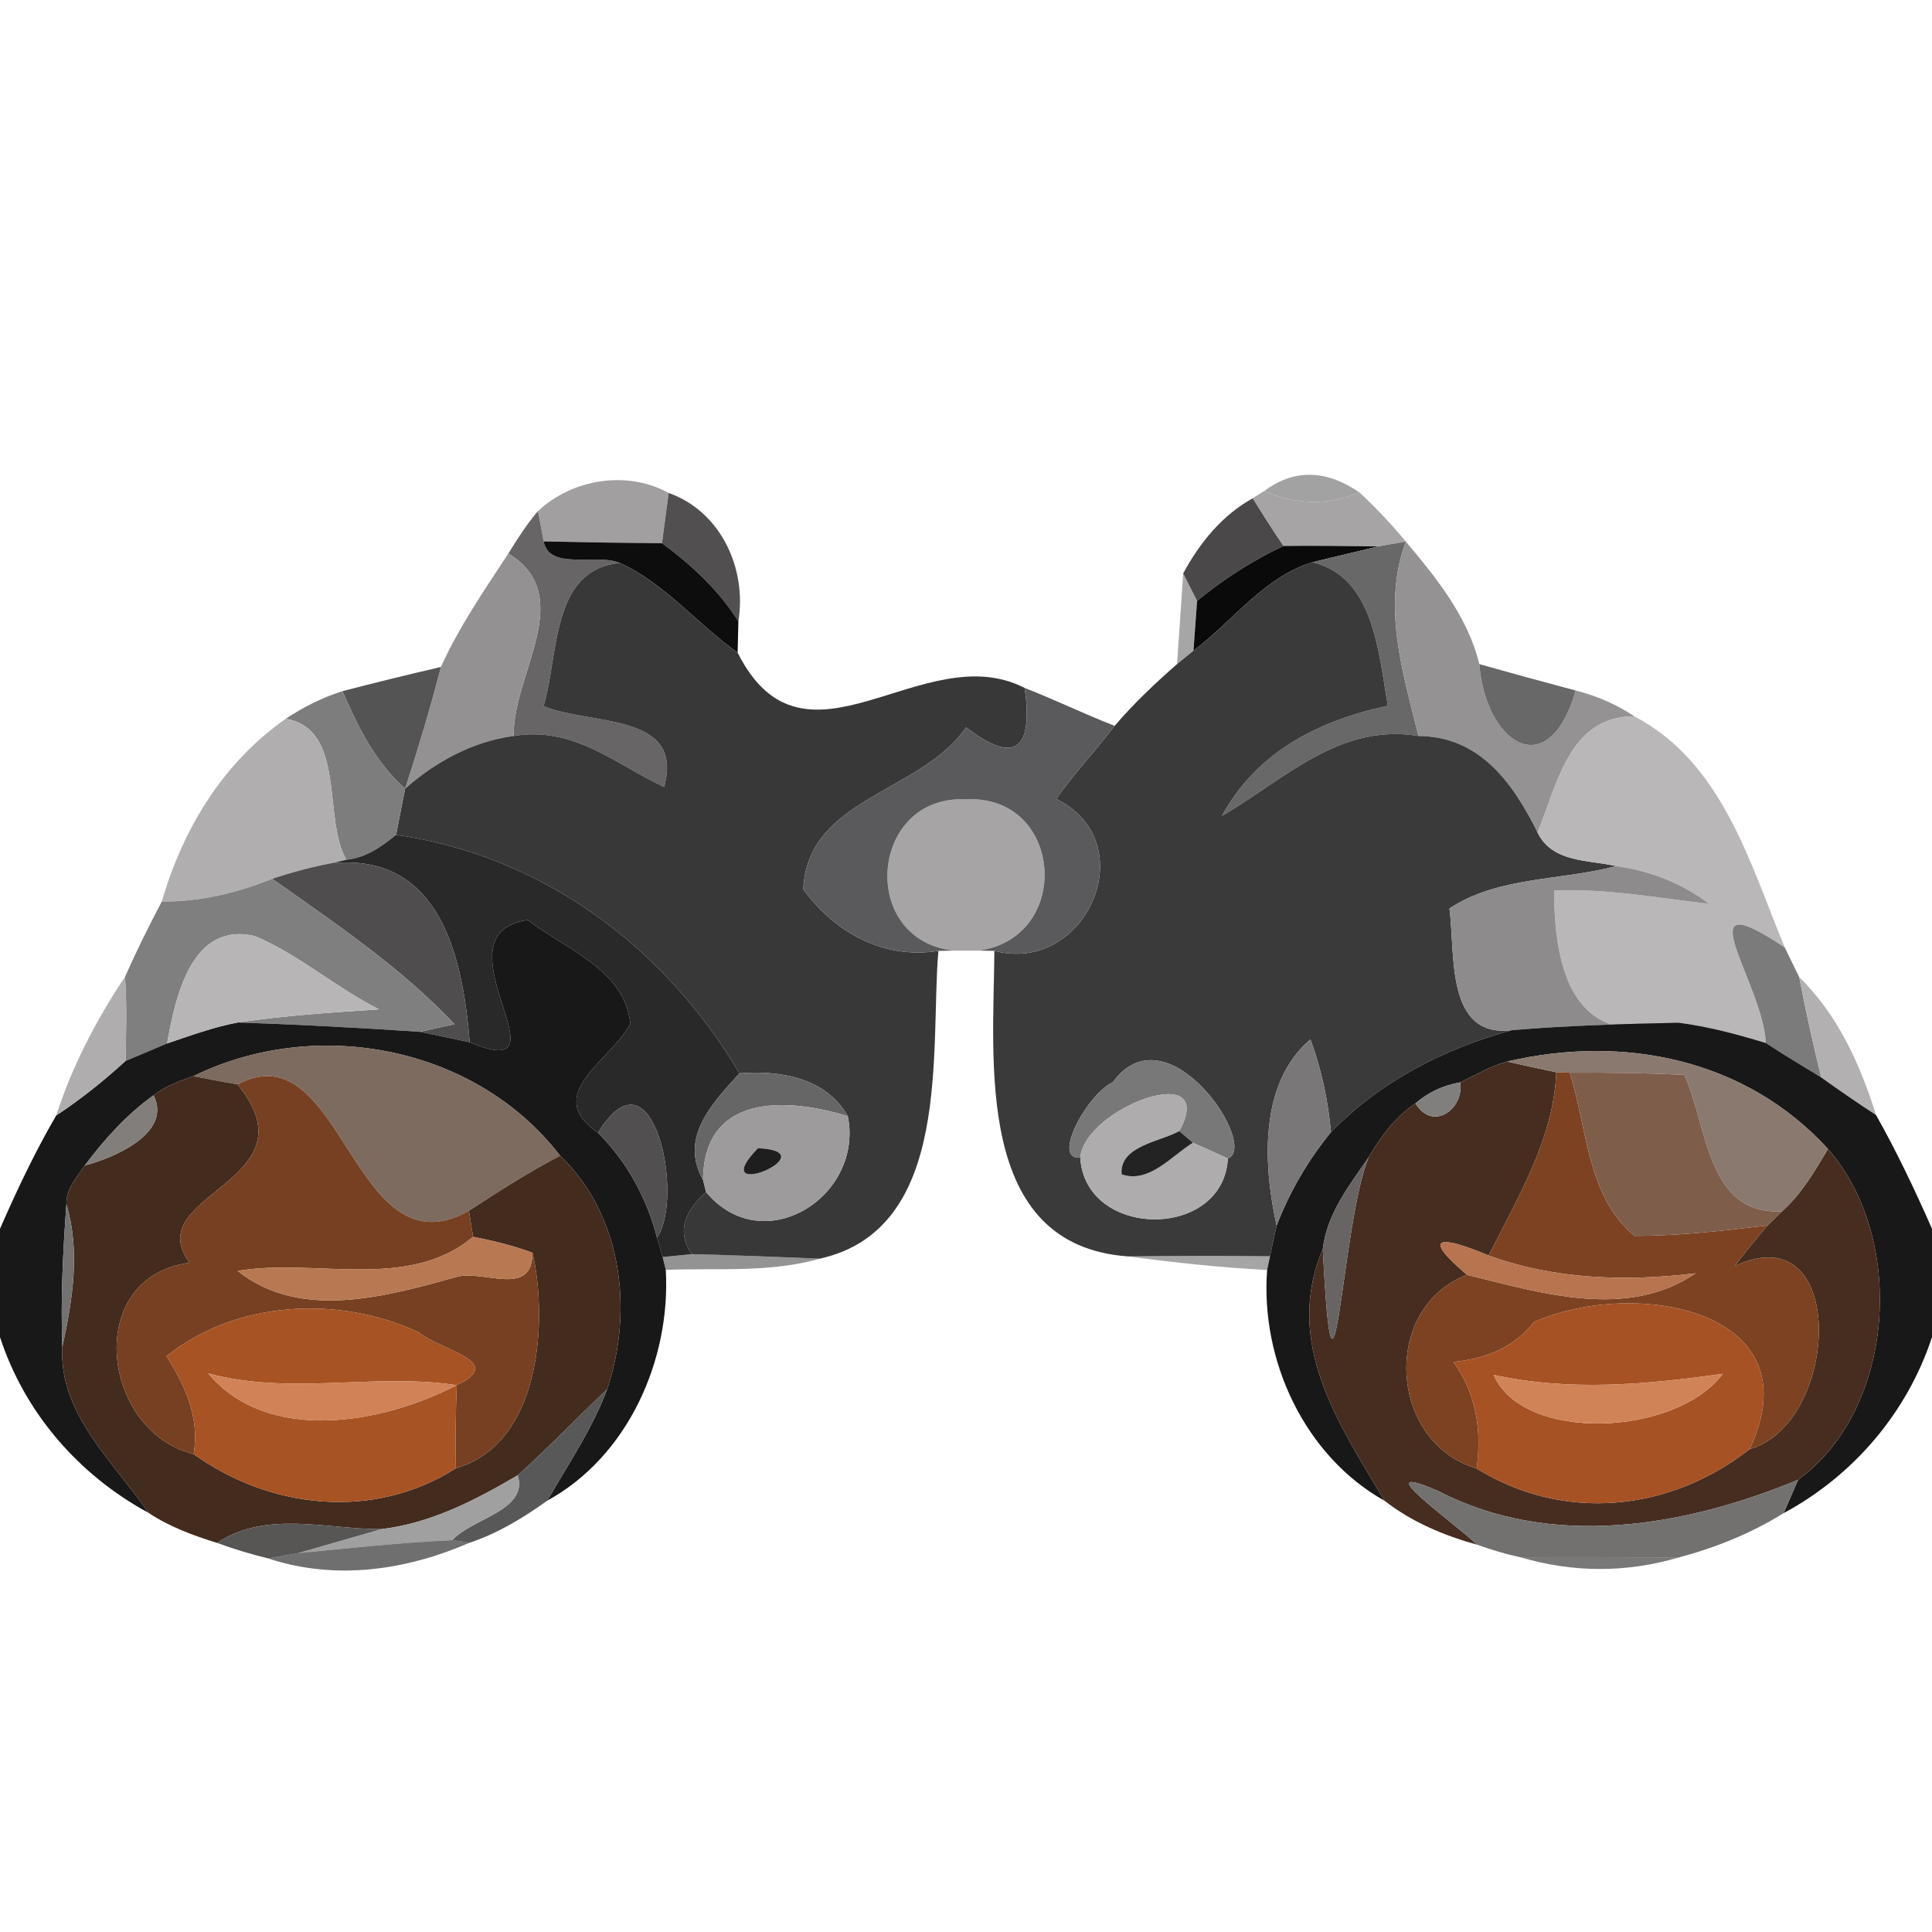 <svg xmlns="http://www.w3.org/2000/svg" width="160" height="160" viewBox="0 0 128 128"><path fill="#9d9b9c" d="m35.64,33.86c2.24-2.1 5.88-2.74 8.66-1.2-.11,.83-.33,2.5-.44,3.33-2.61-.02-5.23-.06-7.84-.12-.09-.51-.28-1.51-.38-2.01z" opacity=".95"/><path fill="#6b6a6a" d="m83.77,32.52c1.97-1.45 4.07-1.42 6.29,.1-2.02,.88-4.3,.83-6.29-.1z" opacity=".62"/><path fill="#464445" d="m44.3,32.66c3.46,1.22 5.19,5.02 4.62,8.51-1.3-2.07-3.1-3.74-5.06-5.18 .11-.83 .33-2.5 .44-3.33z" opacity=".94"/><path fill="#454344" d="m78.39,37.99c1.09-2.02 2.58-3.86 4.61-4.98 .66,1.06 1.33,2.13 2.04,3.16-2.06,.97-3.97,2.2-5.73,3.64-.23-.45-.69-1.36-.92-1.82z" opacity=".97"/><g fill="#a6a4a5"><path d="m83,33.01l.77-.49c1.99,.93 4.27,.98 6.29,.1 1.09,1.02 2.13,2.11 3.08,3.26-.46,.08-1.37,.24-1.83,.32-2.09-.02-4.18-.06-6.27-.03-.71-1.03-1.38-2.1-2.04-3.16z"/><path d="m63.17,62.98c-6.34-.72-5.56-10.34 .83-10.02 6.42-.34 7.13,9.11 .87,10.02-.43,0-1.28,0-1.7,0z"/></g><path fill="#676565" d="m33.68,36.67c.6-.97 1.22-1.94 1.96-2.81 .1,.5 .29,1.5 .38,2.01 .37,1.97 3.53,.76 5.04,1.43-4.58,.44-4.03,6.14-5.05,9.49 3.2,1.28 9.35,.42 7.99,5.35-3.25-1.52-5.97-4.04-9.97-3.38-.06-4.14 4.24-9.27-.35-12.09z"/><path fill="#0d0d0d" d="m36.02,35.87c2.61,.06 5.23,.1 7.84,.12 1.96,1.44 3.76,3.11 5.06,5.18-.01,.52-.04,1.56-.05,2.07-2.66-1.88-4.86-4.63-7.81-5.94-1.51-.67-4.67,.54-5.04-1.43z"/><path fill="#0a0a0a" d="m85.04,36.17c2.09-.03 4.18,.01 6.27,.03-1.45,.36-2.91,.69-4.36,1.05-3.2,.97-5.28,3.91-7.88,5.86 .06-.82 .18-2.47 .24-3.3 1.76-1.44 3.67-2.67 5.73-3.64z"/><path fill="#696868" d="m91.31,36.2c.46-.08 1.37-.24 1.83-.32-1.59,4.28-.2,8.67 .84,12.88-5.28-.87-8.91,2.92-13.03,5.3 2.33-4.28 6.47-6.34 11-7.3-.62-3.47-.9-8.54-5-9.51 1.45-.36 2.91-.69 4.36-1.05z"/><path fill="#949293" d="m93.14,35.88c2.04,2.43 4.1,4.97 4.87,8.12 .4,5.15 4.52,8.09 6.39,1.75 1.38,.35 2.69,.91 3.88,1.71-4.32-.03-5.12,4.56-6.41,7.7-1.63-3.28-3.82-6.37-7.89-6.4-1.04-4.21-2.43-8.6-.84-12.88z"/><path fill="#949192" d="m29.21,44.19c1.21-2.67 2.87-5.08 4.47-7.52 4.59,2.82 .29,7.95 .35,12.09-2.72,.37-5.16,1.7-7.19,3.49 .86-2.66 1.67-5.34 2.37-8.06z"/><path fill="#393839" d="m41.06,37.3c2.95,1.31 5.15,4.06 7.81,5.94 4.45,8.86 12.27-1.13 19.02,2.34 .54,3.89-.49,5.22-3.88,2.61-3.01,4.36-10.52,4.65-10.79,10.73 2.12,2.9 5.34,4.65 8.95,4.08-.56,6.52 .98,18.43-7.86,20.39-2.83-.12-5.65-.23-8.48-.3-1.09-1.6-.33-2.96 .95-4.11 3.79,4.53 10.46,.29 9.39-5.03-1.44-2.56-4.51-3.05-7.18-2.84-4.99-8.45-13.13-14.43-22.75-15.8 .2-1.02 .4-2.04 .6-3.06 2.03-1.79 4.47-3.12 7.19-3.49 4-.66 6.72,1.86 9.97,3.38 1.36-4.93-4.79-4.07-7.99-5.35 1.02-3.35 .47-9.05 5.05-9.49z"/><path fill="#3b3a3b" d="m79.07,43.11c2.6-1.95 4.68-4.89 7.88-5.86 4.1,.97 4.38,6.04 5,9.51-4.53,.96-8.67,3.02-11,7.3 4.12-2.38 7.75-6.17 13.03-5.3 4.07,.03 6.26,3.12 7.89,6.4 .97,2 3.36,1.8 5.2,2.22-3.6,.97-7.82,.67-11.04,2.81 .4,3.01-.29,8.61 4.15,8.06-4.51,1.23-8.72,3.39-12,6.76-.19-2.1-.63-4.17-1.36-6.15-3.41,2.89-3.14,8.27-2.24,12.34-.11,.51-.33,1.52-.44,2.03-3.14-.03-6.27-.03-9.4,.01-10.23-.72-8.91-12.95-8.86-20.24 6.09,1.59 9.97-7.2 4.09-10.07 1.2-1.68 2.61-3.2 3.88-4.84 1.26-1.48 2.67-2.81 4.13-4.09 .28-.22 .82-.67 1.09-.89m-5.35,28.6c-1.67,.75-4.09,5.16-2.15,4.99 .33,5.4 9.48,5.47 9.78,.05 2.11-.8-4.01-10.03-7.63-5.04z"/><path fill="#232223" d="m77.98,44c.11-1.5 .31-4.5 .41-6.01 .23,.46 .69,1.37 .92,1.82-.06,.83-.18,2.48-.24,3.3-.27,.22-.81,.67-1.09,.89z" opacity=".4"/><path fill="#4e4d4e" d="m22.69,45.79c2.17-.56 4.34-1.1 6.52-1.6-.7,2.72-1.51,5.4-2.37,8.06-1.97-1.74-3.13-4.09-4.15-6.46z" opacity=".96"/><path fill="#656464" d="m98.01,44c2.12,.6 4.25,1.18 6.39,1.75-1.87,6.34-5.99,3.4-6.39-1.75z" opacity=".97"/><path fill="#7c7a7b" d="m18.93,47.62c1.16-.77 2.43-1.41 3.76-1.83 1.02,2.37 2.18,4.72 4.15,6.46-.2,1.02-.4,2.04-.6,3.06-.97,.79-2,1.52-3.29,1.65-1.59-2.68 .02-8.65-4.02-9.34z" opacity=".98"/><path fill="#5a5a5c" d="m64.01,48.19c3.39,2.61 4.42,1.28 3.88-2.61 2.01,.78 3.95,1.73 5.96,2.51-1.27,1.64-2.68,3.16-3.88,4.84 5.88,2.87 2,11.66-4.09,10.07l-1.01-.02c6.26-.91 5.55-10.36-.87-10.02-6.39-.32-7.17,9.3-.83,10.02l-1,.02c-3.61,.57-6.83-1.18-8.95-4.08 .27-6.08 7.78-6.37 10.79-10.73z"/><path fill="#b0aeaf" d="m10.72,59.73c1.4-4.82 4.02-9.16 8.21-12.11 4.04,.69 2.43,6.66 4.02,9.34l-.99,.23c-1.33,.25-2.64,.61-3.93,1.03-2.33,.95-4.78,1.53-7.31,1.51z"/><path fill="#b9b7b8" d="m101.87,55.16c1.29-3.14 2.09-7.73 6.41-7.7 5.83,3.06 7.62,9.65 9.97,15.32-6.84-4.59-1.45,2.29-1.26,6.32-1.89-.57-3.8-1.09-5.75-1.34-7.11,1.99-8.26-3.66-8.28-8.76 3.45-.15 6.85,.49 10.27,.88-1.8-1.37-3.93-2.19-6.16-2.5-1.84-.42-4.23-.22-5.2-2.22z"/><path fill="#2a292a" d="m26.24,55.31c9.62,1.37 17.76,7.35 22.75,15.8-1.8,1.98-4,4.25-2.41,7.07l.2,.8c-1.28,1.15-2.04,2.51-.95,4.11-.48,.05-1.45,.14-1.93,.19-.09-.32-.28-.96-.37-1.28 1.84-2.66-.24-12.97-3.91-6.95-3.73-2.56 .85-4.77 2.14-7.22-.33-3.58-4.34-4.97-6.8-6.88-6.44,.95 3.16,11.03-3.84,8.1-.45-5.47-1.86-12.57-9.16-11.86l.99-.23c1.29-.13 2.32-.86 3.29-1.65z"/><path fill="#4f4d4e" d="m18.03,58.22c1.29-.42 2.6-.78 3.93-1.03 7.3-.71 8.71,6.39 9.16,11.86-1.1-.23-2.2-.46-3.3-.69 .57-.13 1.72-.38 2.29-.5-3.52-3.75-7.89-6.68-12.08-9.64z"/><path fill="#8d8b8c" d="m107.07,57.38c2.23,.31 4.36,1.13 6.16,2.5-3.42-.39-6.82-1.03-10.27-.88 .02,5.1 1.17,10.75 8.28,8.76-3.7,.08-7.38,.18-11.06,.49-4.44,.55-3.75-5.05-4.15-8.06 3.22-2.14 7.44-1.84 11.04-2.81z"/><path fill="#807f7f" d="m10.72,59.73c2.53,.02 4.98-.56 7.31-1.51 4.19,2.96 8.56,5.89 12.08,9.64-.57,.12-1.72,.37-2.29,.5-4.02-.27-8.03-.48-12.05-.62 3.09-.46 6.22-.66 9.34-.87-2.85-1.43-5.28-3.61-8.22-4.85-4.22-1-5.27,4.05-5.82,7.11-.91,.39-1.83,.78-2.75,1.16 .03-1.86 .1-3.72-.04-5.57 .75-1.69 1.57-3.35 2.44-4.99z"/><path fill="#151415" d="m31.12,69.05c7,2.93-2.6-7.15 3.84-8.1 2.46,1.91 6.47,3.3 6.8,6.88-1.29,2.45-5.87,4.66-2.14,7.22 1.92,1.92 3.23,4.32 3.91,6.95 .09,.32 .28,.96 .37,1.28l.21,.85c.34,5.96-2.51,12.37-7.85,15.29 1.39-2.42 2.98-4.74 3.96-7.37 1.77-5.24 1-11.56-3.11-15.48-5.6-7.27-16.16-9.26-24.3-5.27-.93,.31-1.86,.67-2.64,1.27-1.78,1.27-3.25,2.91-4.55,4.64-.53,.77-1.25,1.57-1.22,2.57-.23,3.14-.39,6.31-.27,9.47-.24,4.43 3.41,7.61 5.71,10.98-4.64-2.52-8.2-6.63-9.84-11.64v-7.18c1.12-2.56 2.31-5.08 3.72-7.5 1.63-1.08 3.16-2.3 4.6-3.62 .92-.38 1.84-.77 2.75-1.16 1.55-.52 3.09-1.09 4.7-1.39 4.02,.14 8.03,.35 12.05,.62 1.1,.23 2.2,.46 3.3,.69z" opacity=".98"/><path fill="#7c7b7b" d="m116.99,69.1c-.19-4.03-5.58-10.91 1.26-6.32 .24,.49 .71,1.47 .95,1.95 .43,2.23 .92,4.45 1.46,6.65-1.23-.75-2.47-1.49-3.67-2.28z"/><path fill="#b7b5b6" d="m11.07,69.13c.55-3.06 1.6-8.11 5.82-7.11 2.94,1.24 5.37,3.42 8.22,4.85-3.12,.21-6.25,.41-9.34,.87-1.61,.3-3.15,.87-4.7,1.39z"/><path fill="#a7a5a5" d="m8.28,64.72c.14,1.85 .07,3.71 .04,5.57-1.44,1.32-2.97,2.54-4.6,3.62 1.06-3.27 2.65-6.33 4.56-9.19z" opacity=".91"/><path fill="#aaa8a9" d="m119.2,64.73c2.56,2.51 4.03,5.76 5.09,9.14-1.23-.8-2.44-1.63-3.63-2.49-.54-2.2-1.03-4.42-1.46-6.65z" opacity=".91"/><path fill="#151414" d="m100.18,68.25c3.68-.31 7.36-.41 11.06-.49 1.95,.25 3.86,.77 5.75,1.34 1.2,.79 2.44,1.53 3.67,2.28 1.19,.86 2.4,1.69 3.63,2.49 1.38,2.44 2.58,4.98 3.71,7.54v7.18c-1.65,5-5.19,9.16-9.83,11.66 .24-.55 .72-1.65 .96-2.21 6.43-4.68 7.19-15.96 1.98-21.92-5.42-5.93-13.48-7.61-21.26-5.79-1.1,.3-2.09,.89-3.1,1.38-1.12,.19-2.11,.65-2.97,1.39-1.33,.89-2.29,2.19-3.09,3.55-1.29,1.88-2.78,3.76-3.05,6.1-2.63,6.24 1.07,11.59 4.09,16.68-5.3-2.97-8.23-9.31-7.78-15.29l.19-.91c.11-.51 .33-1.52 .44-2.03 .86-2.25 2.08-4.33 3.6-6.19 3.28-3.37 7.49-5.53 12-6.76z" opacity=".98"/><path fill="#7e6b60" d="m12.81,71.3c8.14-3.99 18.7-2 24.3,5.27-2.08,1.09-4.07,2.36-6.04,3.65-7.73,4.34-8.33-12.07-15.33-8.38-.98-.16-1.96-.35-2.93-.54z"/><path fill="#7a7778" d="m84.58,81.2c-.9-4.07-1.17-9.45 2.24-12.34 .73,1.98 1.17,4.05 1.36,6.15-1.52,1.86-2.74,3.94-3.6,6.19z"/><path fill="#462d20" d="m96.75,71.71c1.01-.49 2-1.08 3.1-1.38 1.08,.25 2.17,.48 3.26,.71-.18,4.43-2.56,8.28-4.48,12.14-3.04-1.27-4.64-1.45-1.44,1.28-5.69,2.18-5.2,11.09 .64,12.83 5.75,3.57 12.77,2.88 18.09-1.28 5.99-1.69 6.56-15.67-.99-12.13 .69-.92 1.42-1.81 2.17-2.69 .24-.23 .73-.7 .97-.94 1.29-1.15 2.16-2.66 3.04-4.13 5.21,5.96 4.45,17.24-1.98,21.92-7.53,3.12-16.35,4.63-23.85,.74-5-2.15 1.16,2.17 2.58,3.56-2.2-.61-4.32-1.5-6.13-2.91-3.02-5.09-6.72-10.44-4.09-16.68 .73,14.63 1.22-1.81 3.05-6.1 .8-1.36 1.76-2.66 3.09-3.55 1.11,1.87 3.22,.42 2.97-1.39z"/><path fill="#8a796f" d="m99.85,70.33c7.78-1.82 15.84-.14 21.26,5.79-.88,1.47-1.75,2.98-3.04,4.13-5.02,.3-4.94-5.7-6.48-9.04-2.53-.12-5.06-.16-7.59-.14l-.89-.03c-1.09-.23-2.18-.46-3.26-.71z"/><path fill="#432b1e" d="m10.17,72.57c.78-.6 1.71-.96 2.64-1.27 .97,.19 1.95,.38 2.93,.54 5.29,6.51-6.57,7.22-3.18,11.82-7.05,.93-5.89,11.14 .27,12.68 5.11,3.66 11.96,4.39 17.37,.94 5.87-1.72 6.02-10.28 5.08-14.28-1.28-.48-2.61-.8-3.94-1.06-.07-.43-.2-1.29-.27-1.72 1.97-1.29 3.96-2.56 6.04-3.65 4.11,3.92 4.88,10.24 3.11,15.48-2,1.87-3.87,3.86-5.92,5.69-2.8,1.65-5.76,3.18-9.04,3.57-3.61,.01-7.64-1.26-10.88,.91-1.58-.49-3.16-1.07-4.54-1.99-2.3-3.37-5.95-6.55-5.71-10.98 .68-3.14 1.2-6.35 .27-9.47-.03-1 .69-1.8 1.22-2.57 1.91-.48 5.82-2.15 4.55-4.64z"/><path fill="#774022" d="m15.74,71.84c7-3.69 7.6,12.72 15.33,8.38 .07,.43 .2,1.29 .27,1.72-4.31,3.62-10.43,1.39-15.6,2.26 4.19,3.34 9.92,1.67 14.58,.38 1.82-.43 4.94,1.39 4.96-1.58 .94,4 .79,12.56-5.08,14.28-.02-1.84-.02-3.68 .06-5.51 3.34-1.58-1.09-2.29-2.51-3.5-5.26-2.45-12.07-2.14-16.72,1.58 1.25,1.97 2.21,4.09 1.8,6.49-6.16-1.54-7.32-11.75-.27-12.68-3.39-4.6 8.47-5.31 3.18-11.82z"/><path fill="#676666" d="m48.99,71.11c2.67-.21 5.74,.28 7.18,2.84-4.19-1.29-9.56-1.43-9.59,4.23-1.59-2.82 .61-5.09 2.41-7.07z"/><path fill="#797878" d="m73.72,71.71c3.62-4.99 9.74,4.24 7.63,5.04-.58-.26-1.74-.78-2.32-1.04-.22-.19-.67-.58-.9-.77 2.65-4.85-6.27-1.55-6.56,1.76-1.94,.17 .48-4.24 2.15-4.99z"/><path fill="#7c4222" d="m103.11,71.04l.89,.03c1.16,3.66 1.12,8.17 4.29,10.81 2.94,0 5.89-.34 8.81-.69-.75,.88-1.48,1.77-2.17,2.69 7.55-3.54 6.98,10.44 .99,12.13 4.35-9.26-7.64-11.37-14.3-8.42-1.32,1.71-3.22,2.43-5.32,2.64 1.49,2.09 1.89,4.54 1.53,7.06-5.84-1.74-6.33-10.65-.64-12.83 4.93,1.21 10.59,2.99 15.15-.1-4.58,.55-9.33,.42-13.71-1.18 1.92-3.86 4.3-7.71 4.48-12.14z"/><path fill="#7f5d4b" d="m104,71.07c2.53-.02 5.06,.02 7.59,.14 1.54,3.34 1.46,9.34 6.48,9.04-.24,.24-.73,.71-.97,.94-2.92,.35-5.87,.69-8.81,.69-3.17-2.64-3.13-7.15-4.29-10.81z"/><path fill="#817f7d" d="m93.78,73.1c.86-.74 1.85-1.2 2.97-1.39 .25,1.81-1.86,3.26-2.97,1.39z"/><path fill="#817e7c" d="m5.62,77.21c1.3-1.73 2.77-3.37 4.55-4.64 1.27,2.49-2.64,4.16-4.55,4.64z"/><path fill="#514f50" d="m39.62,75.05c3.67-6.02 5.75,4.29 3.91,6.95-.68-2.63-1.99-5.03-3.91-6.95z"/><path fill="#9d9b9c" d="m46.58,78.18c.03-5.66 5.4-5.52 9.59-4.23 1.07,5.32-5.6,9.56-9.39,5.03l-.2-.8m3.64-2.11c-3.65,3.77 4.83,.23 0,0z"/><path fill="#aeacad" d="m71.57,76.7c.29-3.31 9.21-6.61 6.56-1.76-1.28,.71-3.97,.98-3.82,2.86 1.8,.64 3.32-1.23 4.72-2.09 .58,.26 1.74,.78 2.32,1.04-.3,5.42-9.45,5.35-9.78-.05z"/><path fill="#232323" d="m74.31,77.8c-.15-1.88 2.54-2.15 3.82-2.86 .23,.19 .68,.58 .9,.77-1.4,.86-2.92,2.73-4.72,2.09z"/><path fill="#1e1e1e" d="m50.22,76.07c4.83,.23-3.65,3.77 0,0z"/><path fill="#676463" d="m87.64,82.75c.27-2.34 1.76-4.22 3.05-6.1-1.83,4.29-2.32,20.73-3.05,6.1z"/><path fill="#747271" d="m4.4,79.78c.93,3.12 .41,6.33-.27,9.47-.12-3.16 .04-6.33 .27-9.47z"/><path fill="#b87852" d="m31.34,81.94c1.33,.26 2.66,.58 3.94,1.06-.02,2.97-3.14,1.15-4.96,1.58-4.66,1.29-10.39,2.96-14.58-.38 5.17-.87 11.29,1.36 15.6-2.26z"/><path fill="#b7744f" d="m97.19,84.46c-3.2-2.73-1.6-2.55 1.44-1.28 4.38,1.6 9.13,1.73 13.71,1.18-4.56,3.09-10.22,1.31-15.15,.1z"/><path fill="#1c1b1c" d="m43.9,83.28c.48-.05 1.45-.14 1.93-.19 2.83,.07 5.65,.18 8.48,.3-3.31,.95-6.81,.61-10.2,.74l-.21-.85z" opacity=".47"/><path fill="#191819" d="m74.74,83.24c3.13-.04 6.26-.04 9.4-.01l-.19,.91c-3.08-.16-6.16-.49-9.21-.9z" opacity=".39"/><path fill="#a75324" d="m11.03,89.85c4.65-3.72 11.46-4.03 16.72-1.58 1.42,1.21 5.85,1.92 2.51,3.5-5.45-.83-11.02,.7-16.47-.78 3.95,4.7 11.51,3.35 16.47,.78-.08,1.83-.08,3.67-.06,5.51-5.41,3.45-12.26,2.72-17.37-.94 .41-2.4-.55-4.52-1.8-6.49z"/><path fill="#a75224" d="m101.62,87.59c6.66-2.95 18.65-.84 14.3,8.42-5.32,4.16-12.34,4.85-18.09,1.28 .36-2.52-.04-4.97-1.53-7.06 2.1-.21 4-.93 5.32-2.64m-2.66,3.5c1.95,4.52 12.08,4.08 15.18-.07-5.07,.71-10.13,1.18-15.18,.07z"/><path fill="#d18257" d="m13.79,90.99c5.45,1.48 11.02-.05 16.47,.78-4.96,2.57-12.52,3.92-16.47-.78z"/><path fill="#d18358" d="m98.96,91.09c5.05,1.11 10.11,.64 15.18-.07-3.1,4.15-13.23,4.59-15.18,.07z"/><path fill="#525151" d="m34.3,97.74c2.05-1.83 3.92-3.82 5.92-5.69-.98,2.63-2.57,4.95-3.96,7.37-1.59,1.14-3.28,2.17-5.15,2.79l-1.14-.17c1.29-1.46 5.05-1.95 4.33-4.3z" opacity=".96"/><path fill="#a0a0a0" d="m25.26,101.31c3.28-.39 6.24-1.92 9.04-3.57 .72,2.35-3.04,2.84-4.33,4.3-3.42,.16-6.82,.53-10.23,.86 1.38-.4 4.14-1.19 5.52-1.59z"/><path fill="#727170" d="m97.86,102.34c-1.42-1.39-7.58-5.71-2.58-3.56 7.5,3.89 16.32,2.38 23.85-.74-.24,.56-.72,1.66-.96,2.21-2.15,1.34-4.52,2.29-6.96,2.94-3.49-.01-6.96-.05-10.45-.01-.98-.21-1.95-.5-2.9-.84z"/><path fill="#575655" d="m14.38,102.22c3.24-2.17 7.27-.9 10.88-.91-1.38,.4-4.14,1.19-5.52,1.59-.49,.09-1.47,.26-1.97,.35-1.15-.28-2.28-.62-3.39-1.03z"/><path fill="#232222" d="m19.74,102.9c3.41-.33 6.81-.7 10.23-.86l1.14,.17c-4.19,1.82-8.87,2.52-13.34,1.04 .5-.09 1.48-.26 1.97-.35z" opacity=".65"/><path fill="#1e1e1e" d="m100.76,103.18c3.49-.04 6.96,0 10.45,.01-3.49,1.02-6.97,1.01-10.45-.01z" opacity=".6"/></svg>